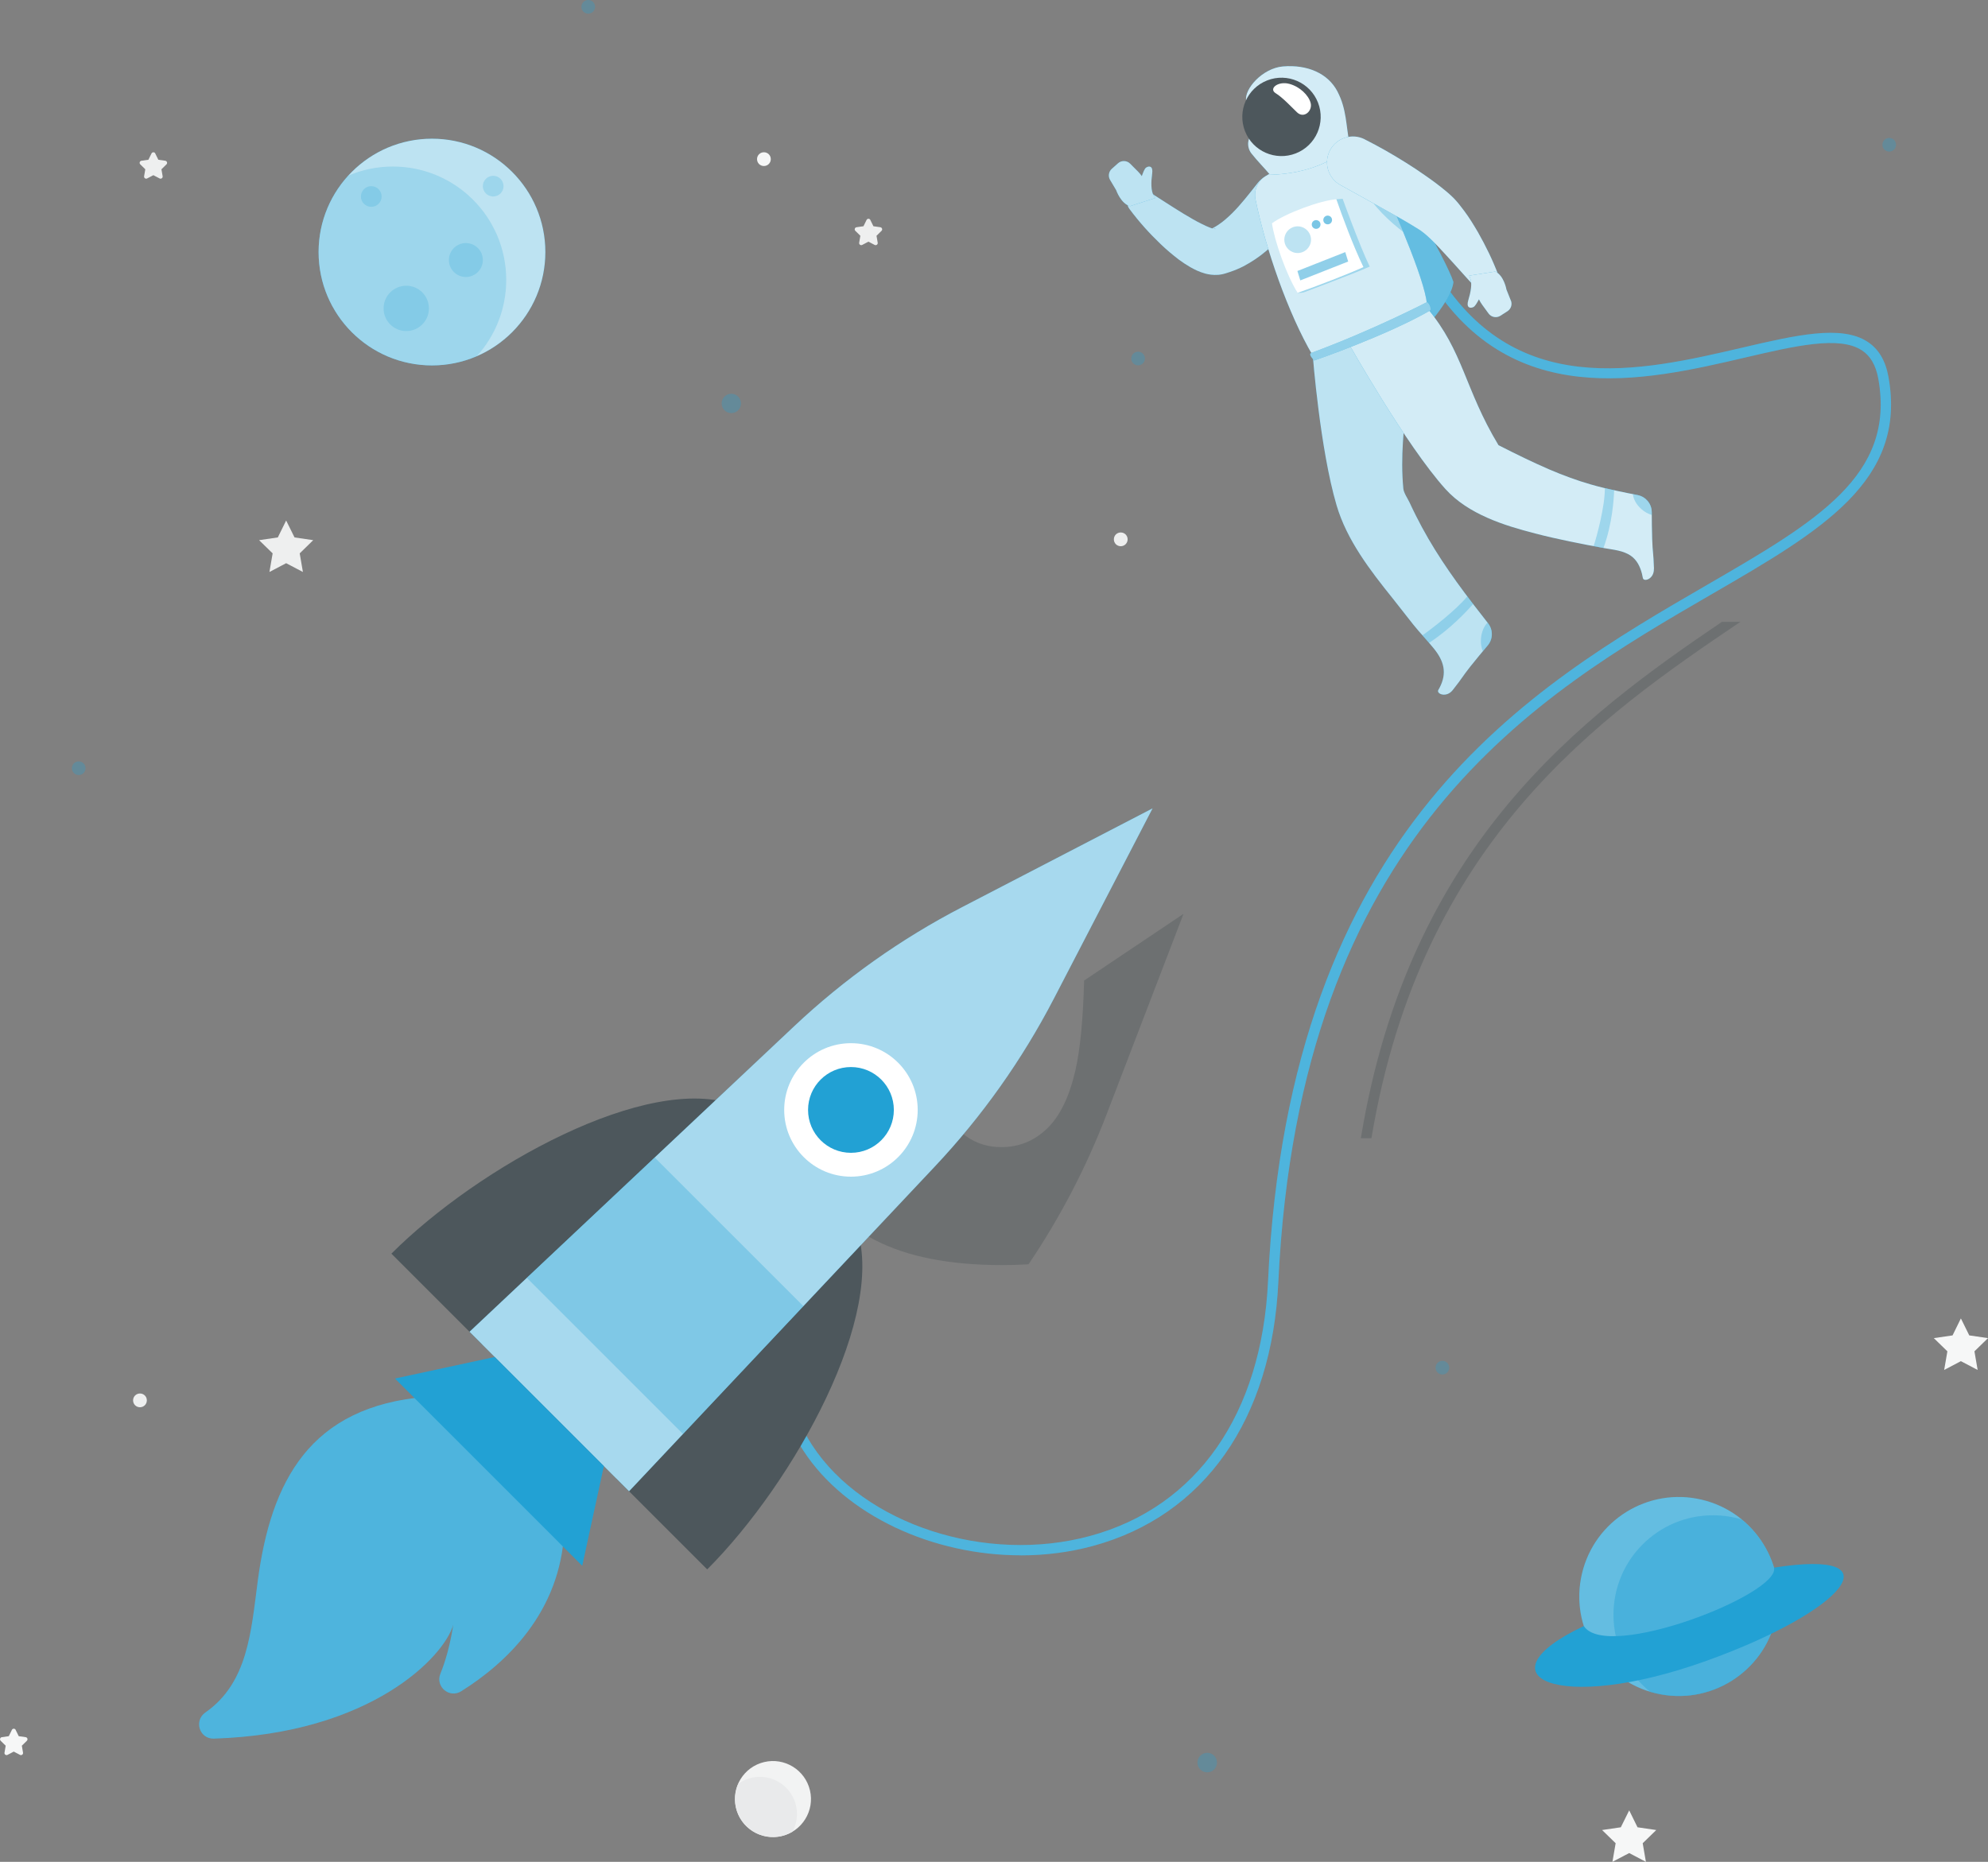 <?xml version="1.0" encoding="UTF-8"?><svg xmlns="http://www.w3.org/2000/svg" viewBox="0 0 384.19 359.88"><rect x="0" y="0" width="384.19" height="359.88" fill="#808080" stroke="none"/><defs><style>.d,.e,.f,.g,.h,.i{fill:#22a1d4;}.j,.k,.l,.m,.n,.o,.p{fill:#fff;}.q{fill:#4d575c;}.k,.f,.r{opacity:.3;}.s{fill:#eeefef;}.t{fill:#f6f7f7;}.u{fill:#e9eaeb;}.l,.g{opacity:.5;}.m{opacity:.8;}.e,.o,.v{opacity:.2;}.n{opacity:.7;}.v{fill:#263238;}.p,.i{opacity:.6;}.h{opacity:.4;}.w{fill:#f2f3f3;}</style></defs><g id="a"/><g id="b"><g id="c"><g><g><g><polygon class="s" points="55.3 100.61 56.92 103.88 60.53 104.41 57.92 106.96 58.54 110.56 55.3 108.86 52.07 110.56 52.69 106.96 50.07 104.41 53.69 103.88 55.3 100.61"/><polygon class="t" points="378.95 254.84 380.57 258.12 384.19 258.65 381.57 261.2 382.19 264.8 378.95 263.1 375.72 264.8 376.34 261.2 373.72 258.65 377.34 258.12 378.95 254.84"/><polygon class="t" points="314.85 349.93 316.46 353.2 320.08 353.73 317.46 356.28 318.08 359.88 314.85 358.18 311.61 359.88 312.23 356.28 309.61 353.73 313.23 353.2 314.85 349.93"/><path class="s" d="M168.19,42.51l.6,1.22,1.34,.19c.34,.05,.47,.46,.23,.7l-.97,.95,.23,1.34c.06,.33-.29,.59-.59,.43l-1.2-.63-1.2,.63c-.3,.16-.65-.1-.59-.43l.23-1.34-.97-.95c-.24-.24-.11-.65,.23-.7l1.34-.19,.6-1.22c.15-.3,.58-.3,.73,0Z"/><path class="t" d="M3.02,334.37l.6,1.22,1.34,.19c.34,.05,.47,.46,.23,.7l-.97,.95,.23,1.34c.06,.33-.29,.59-.59,.43l-1.2-.63-1.2,.63c-.3,.16-.65-.1-.59-.43l.23-1.34-.97-.95c-.24-.24-.11-.65,.23-.7l1.34-.19,.6-1.22c.15-.3,.58-.3,.73,0Z"/><path class="s" d="M30,29.66l.6,1.22,1.34,.19c.33,.05,.47,.46,.23,.7l-.97,.95,.23,1.34c.06,.33-.29,.59-.59,.43l-1.2-.63-1.2,.63c-.3,.16-.65-.1-.59-.43l.23-1.34-.97-.95c-.24-.24-.11-.65,.23-.7l1.34-.19,.6-1.22c.15-.3,.58-.3,.73,0Z"/><path class="s" d="M28.38,270.68c0,.73-.59,1.33-1.33,1.33s-1.33-.59-1.33-1.33,.59-1.33,1.33-1.33,1.33,.59,1.33,1.33Z"/><path class="s" d="M217.92,104.25c0,.73-.59,1.33-1.33,1.33s-1.33-.59-1.33-1.33,.59-1.33,1.33-1.33,1.33,.59,1.33,1.33Z"/><path class="t" d="M148.96,30.76c0,.73-.59,1.33-1.33,1.33s-1.33-.59-1.33-1.33,.59-1.33,1.33-1.33,1.33,.59,1.33,1.33Z"/></g><circle class="w" cx="149.39" cy="347.74" r="7.35" transform="translate(-75.9 43.62) rotate(-13.28)"/><path class="u" d="M146.85,343.45c-1.56,0-3.01,.5-4.19,1.36-.39,.9-.61,1.89-.61,2.93,0,4.06,3.29,7.34,7.35,7.34,1.37,0,2.66-.38,3.76-1.04t0-.01c.55-1.02,.86-2.18,.86-3.42,0-3.95-3.21-7.16-7.17-7.16Z"/></g><g><g class="r"><path class="d" d="M143.2,77.98c0,1.03-.84,1.87-1.87,1.87s-1.87-.84-1.87-1.87,.84-1.87,1.87-1.87,1.87,.84,1.87,1.87Z"/><circle class="d" cx="15.21" cy="148.49" r="1.32"/><circle class="d" cx="233.3" cy="340.69" r="1.89"/><circle class="d" cx="278.75" cy="264.36" r="1.32"/><path class="d" d="M366.42,27.98c0,.73-.59,1.32-1.32,1.32s-1.32-.59-1.32-1.32,.59-1.32,1.32-1.32,1.32,.59,1.32,1.32Z"/><path class="d" d="M115,1.32c0,.73-.59,1.32-1.32,1.32s-1.32-.59-1.32-1.32,.59-1.32,1.32-1.32,1.32,.59,1.32,1.32Z"/><circle class="d" cx="219.94" cy="69.3" r="1.32"/></g><g><g><circle class="d" cx="83.48" cy="48.72" r="21.91"/><circle class="n" cx="83.48" cy="48.72" r="21.91"/></g><path class="e" d="M75.93,32.19c-3.07,0-5.99,.63-8.64,1.77-3.55,3.89-5.72,9.08-5.72,14.76,0,12.1,9.81,21.9,21.9,21.9,3.08,0,6.02-.63,8.68-1.78h0c3.53-3.9,5.68-9.07,5.68-14.74,0-12.11-9.81-21.91-21.91-21.91Z"/><path class="e" d="M73.75,37.98c0,1.11-.9,2-2,2s-2-.9-2-2,.9-2,2-2,2,.9,2,2Z"/><path class="e" d="M97.31,35.98c0,1.11-.9,2-2,2s-2-.9-2-2,.9-2,2-2,2,.9,2,2Z"/><path class="e" d="M93.31,50.26c0,1.81-1.47,3.28-3.28,3.28s-3.28-1.47-3.28-3.28,1.47-3.28,3.28-3.28,3.28,1.47,3.28,3.28Z"/><path class="e" d="M82.89,59.61c0,2.42-1.96,4.38-4.38,4.38s-4.38-1.96-4.38-4.38,1.96-4.38,4.38-4.38,4.38,1.96,4.38,4.38Z"/></g><g><g><circle class="d" cx="324.45" cy="308.61" r="19.23" transform="translate(-50.45 553.47) rotate(-76.72)"/><circle class="k" cx="324.45" cy="308.61" r="19.23" transform="translate(-50.45 553.47) rotate(-76.72)"/></g><path class="h" d="M336.58,293.7c-1.75-.53-3.61-.81-5.54-.81-10.62,0-19.23,8.61-19.23,19.23,0,6.02,2.76,11.38,7.09,14.91,1.75,.53,3.61,.81,5.54,.81,10.62,0,19.23-8.61,19.23-19.23,0-6.02-2.76-11.39-7.09-14.91Z"/><path class="d" d="M306.08,314.31c-20.53,9.66-5.22,17.11,23.71,6.71,26.78-9.63,36.97-21.77,13.05-18.01,1.23,5.11-32.31,18.18-36.76,11.29Z"/></g></g><g><path class="v" d="M336.35,120.19c-26.89,18.17-61.7,42.13-71.31,99.81h-2.05c9.35-56.98,42.89-81.57,69.79-99.81h3.57Z"/><g><path class="d" d="M197.27,300.63c-16.97,0-33.81-7.66-41.99-20.19-5.05-7.74-10.92-23.95,6.56-45.58l1.56,1.26c-12.36,15.3-14.65,30.65-6.44,43.23,9.99,15.31,33.6,23.01,53.73,17.53,20.63-5.61,33.15-23.56,34.36-49.23,4.13-87.81,50.78-114.85,84.85-134.6,21.16-12.27,36.45-21.14,33.09-39.84-.47-2.59-1.5-4.39-3.16-5.48-4.35-2.87-12.85-.89-22.69,1.41-19.31,4.5-45.75,10.66-61.5-16.13l1.72-1.01c15.01,25.52,39.58,19.8,59.32,15.2,10.29-2.4,19.18-4.47,24.25-1.13,2.14,1.41,3.46,3.64,4.03,6.8,3.61,20.08-13.01,29.72-34.06,41.92-33.66,19.52-79.77,46.25-83.85,132.97-1.25,26.6-14.31,45.21-35.83,51.06-4.54,1.23-9.25,1.82-13.94,1.82Z"/><path class="o" d="M197.27,300.63c-16.97,0-33.81-7.66-41.99-20.19-5.05-7.74-10.92-23.95,6.56-45.58l1.56,1.26c-12.36,15.3-14.65,30.65-6.44,43.23,9.99,15.31,33.6,23.01,53.73,17.53,20.63-5.61,33.15-23.56,34.36-49.23,4.13-87.81,50.78-114.85,84.85-134.6,21.16-12.27,36.45-21.14,33.09-39.84-.47-2.59-1.5-4.39-3.16-5.48-4.35-2.87-12.85-.89-22.69,1.41-19.31,4.5-45.75,10.66-61.5-16.13l1.72-1.01c15.01,25.52,39.58,19.8,59.32,15.2,10.29-2.4,19.18-4.47,24.25-1.13,2.14,1.41,3.46,3.64,4.03,6.8,3.61,20.08-13.01,29.72-34.06,41.92-33.66,19.52-79.77,46.25-83.85,132.97-1.25,26.6-14.31,45.21-35.83,51.06-4.54,1.23-9.25,1.82-13.94,1.82Z"/></g><g><g><path class="d" d="M255.01,29.31c6.86-.12,13.58,2.13,13.58,2.13,0,0,10.96,18.77,12.3,23.07-.46,4.24-7.62,11.19-7.62,11.19l-18.27-36.39Z"/><path class="k" d="M255.01,29.31c6.86-.12,13.58,2.13,13.58,2.13,0,0,10.96,18.77,12.3,23.07-.46,4.24-7.62,11.19-7.62,11.19l-18.27-36.39Z"/></g><g><g><path class="d" d="M287.59,120.49c-4.14-5.25-8.2-10.59-11.56-16.38-.84-1.45-1.64-2.92-2.39-4.42-.43-.85-.84-1.71-1.24-2.57-.35-.75-1.13-1.86-1.2-2.68-1.2-12.67,3.14-22-1.03-32.17l-16.47,6.44s1.4,18.12,4.6,28.96c1.98,6.73,6.47,12.55,10.8,17.94,1.35,1.69,2.66,3.41,4.01,5.1,1.28,1.6,2.71,3.06,3.99,4.65,1.95,2.41,2.59,4.72,1.11,7.56-.08,.15-.16,.3-.25,.45-.42,.74,1.55,1.58,2.78,.02,2.04-2.58,1.72-2.42,3.46-4.62,1.06-1.34,2.27-2.78,3.32-4.03,1.02-1.22,1.05-2.99,.06-4.25Z"/><path class="n" d="M287.59,120.49c-4.14-5.25-8.2-10.59-11.56-16.38-.84-1.45-1.64-2.92-2.39-4.42-.43-.85-.84-1.71-1.24-2.57-.35-.75-1.13-1.86-1.2-2.68-1.2-12.67,3.14-22-1.03-32.17l-16.47,6.44s1.4,18.12,4.6,28.96c1.98,6.73,6.47,12.55,10.8,17.94,1.35,1.69,2.66,3.41,4.01,5.1,1.28,1.6,2.71,3.06,3.99,4.65,1.95,2.41,2.59,4.72,1.11,7.56-.08,.15-.16,.3-.25,.45-.42,.74,1.55,1.58,2.78,.02,2.04-2.58,1.72-2.42,3.46-4.62,1.06-1.34,2.27-2.78,3.32-4.03,1.02-1.22,1.05-2.99,.06-4.25Z"/></g><path class="f" d="M283.56,115.28c-2.21,2.67-6.69,6.12-8.66,7.52,.43,.48,.86,.97,1.28,1.46,4.07-2.66,7.28-6.1,8.5-7.5-.38-.49-.75-.98-1.12-1.48Z"/><path class="f" d="M287.58,120.5c-.04-.05-.08-.09-.12-.15-.69,.72-1.18,1.88-1.26,3.17-.07,.89,.08,1.71,.38,2.35,.33-.39,.64-.77,.95-1.13,1.03-1.22,1.04-2.99,.05-4.24Z"/></g><g><g><path class="d" d="M251.09,41.31c-1.72,2.51-3.75,4.98-6.38,7.19-1.3,1.11-2.79,2.12-4.42,2.98-.82,.42-1.69,.78-2.58,1.08l-.67,.22-.22,.07c-.16,.05-.32,.09-.48,.13-.3,.07-.61,.11-.87,.14-1.08,.08-1.87-.07-2.51-.23-1.28-.35-2.13-.81-2.94-1.26-.8-.46-1.49-.93-2.15-1.41-1.3-.99-2.48-1.99-3.58-3.05-2.21-2.11-4.17-4.3-5.99-6.74-.83-1.11-.6-2.68,.51-3.51,.86-.64,1.99-.65,2.84-.11l.08,.05c2.36,1.5,4.74,3.08,7.06,4.49,1.17,.69,2.32,1.39,3.45,1.93,.55,.28,1.1,.54,1.59,.72,.48,.19,.95,.29,1.08,.27,.05,0,0-.07-.38-.06-.09,0-.22,.02-.34,.04-.07,.01-.15,.03-.22,.06-.07,.02,.03-.02,.03-.02l.33-.17c.44-.22,.86-.5,1.29-.79,.86-.58,1.67-1.31,2.5-2.12,1.65-1.63,3.23-3.67,4.9-5.79l.02-.03c1.71-2.17,4.86-2.54,7.03-.82,2.08,1.64,2.49,4.61,1.02,6.76Z"/><path class="n" d="M251.09,41.31c-1.72,2.51-3.75,4.98-6.38,7.19-1.3,1.11-2.79,2.12-4.42,2.98-.82,.42-1.69,.78-2.58,1.08l-.67,.22-.22,.07c-.16,.05-.32,.09-.48,.13-.3,.07-.61,.11-.87,.14-1.08,.08-1.87-.07-2.51-.23-1.28-.35-2.13-.81-2.94-1.26-.8-.46-1.49-.93-2.15-1.41-1.3-.99-2.48-1.99-3.58-3.05-2.21-2.11-4.17-4.3-5.99-6.74-.83-1.11-.6-2.68,.51-3.51,.86-.64,1.99-.65,2.84-.11l.08,.05c2.36,1.5,4.74,3.08,7.06,4.49,1.17,.69,2.32,1.39,3.45,1.93,.55,.28,1.1,.54,1.59,.72,.48,.19,.95,.29,1.08,.27,.05,0,0-.07-.38-.06-.09,0-.22,.02-.34,.04-.07,.01-.15,.03-.22,.06-.07,.02,.03-.02,.03-.02l.33-.17c.44-.22,.86-.5,1.29-.79,.86-.58,1.67-1.31,2.5-2.12,1.65-1.63,3.23-3.67,4.9-5.79l.02-.03c1.71-2.17,4.86-2.54,7.03-.82,2.08,1.64,2.49,4.61,1.02,6.76Z"/></g><g><path class="d" d="M214.53,34.78l1.17,1.97s.9,2.62,2.69,3.1l4.85-1.57-.24-.41h0c-.62-.95-.55-2.77-.34-4.29,.22-1.52-.57-1.57-1.15-1.2-.34,.22-.57,.91-.85,1.66-.24-.33-.49-.65-.78-.93l-1.48-1.48c-.64-.64-1.67-.67-2.34-.07l-1.2,1.07c-.61,.54-.75,1.45-.33,2.15Z"/><path class="n" d="M214.53,34.78l1.17,1.97s.9,2.62,2.69,3.1l4.85-1.57-.24-.41h0c-.62-.95-.55-2.77-.34-4.29,.22-1.52-.57-1.57-1.15-1.2-.34,.22-.57,.91-.85,1.66-.24-.33-.49-.65-.78-.93l-1.48-1.48c-.64-.64-1.67-.67-2.34-.07l-1.2,1.07c-.61,.54-.75,1.45-.33,2.15Z"/></g></g><g><path class="d" d="M259.92,27.58c-4.65,1.13-11.04,3.78-15.35,6.47-1.53,.95-2.29,2.76-1.93,4.52,1.92,9.44,6.31,22.08,11.05,30.13l22.11-9.15c.15-3.9-5.22-16.52-10.68-28.72-.98-2.19-2.86-3.82-5.2-3.26Z"/><path class="m" d="M259.92,27.58c-4.65,1.13-11.04,3.78-15.35,6.47-1.53,.95-2.29,2.76-1.93,4.52,1.92,9.44,6.31,22.08,11.05,30.13l22.11-9.15c.15-3.9-5.22-16.52-10.68-28.72-.98-2.19-2.86-3.82-5.2-3.26Z"/></g><path class="f" d="M268.54,38.57l-4.39-1.47c.98,2.57,4.53,5.82,7.03,7.73-.82-2.01-1.71-4.1-2.64-6.26Z"/><g><path class="d" d="M258.47,17.68c-1.82-3.48-5.77-5.23-10.52-4.84-4,.33-7.54,4.42-7.12,6.62,.42,2.21,3.78,3.14,4.39,3.91l-2.77,2.01c-1.38,1-1.65,2.95-.6,4.29,1.17,1.48,2.7,3.03,3.6,4.12,7.66-.2,13.33-3.12,15.37-5.94-.73-3.58-.54-6.71-2.36-10.18Z"/><path class="m" d="M258.47,17.68c-1.82-3.48-5.77-5.23-10.52-4.84-4,.33-7.54,4.42-7.12,6.62,.42,2.21,3.78,3.14,4.39,3.91l-2.77,2.01c-1.38,1-1.65,2.95-.6,4.29,1.17,1.48,2.7,3.03,3.6,4.12,7.66-.2,13.33-3.12,15.37-5.94-.73-3.58-.54-6.71-2.36-10.18Z"/></g><path class="q" d="M254.71,19.84c1.52,3.9-.4,8.29-4.3,9.81-3.9,1.52-8.29-.4-9.81-4.3-1.52-3.9,.4-8.29,4.3-9.81,3.9-1.52,8.29,.4,9.81,4.3Z"/><g><g><path class="d" d="M319.64,109.96c-.11-3.29-.25-2.96-.35-5.76-.06-1.7-.07-3.59-.08-5.22-.01-1.59-1.14-2.96-2.7-3.28-1.33-.27-2.65-.52-3.98-.81-1.73-.37-3.43-.76-5.13-1.26-1.31-.38-2.62-.8-3.9-1.27-1.38-.5-2.74-1.04-4.09-1.62-1.58-.68-3.13-1.4-4.68-2.14-1.73-.83-3.44-1.68-5.14-2.55-6.58-10.9-6.72-18.07-13.79-26.5l-15.16,6.86s11.14,19.76,18.72,28.14c4.37,4.82,11.22,7,17.33,8.57,4.41,1.14,8.88,2.01,13.35,2.83,1.74,.32,3.63,.44,5.13,1.48,1.18,.82,1.79,2.1,2.14,3.45,.07,.28,.13,.56,.18,.84,.16,.84,2.2,.21,2.13-1.78Z"/><path class="m" d="M319.64,109.96c-.11-3.29-.25-2.96-.35-5.76-.06-1.7-.07-3.59-.08-5.22-.01-1.59-1.14-2.96-2.7-3.28-1.33-.27-2.65-.52-3.98-.81-1.73-.37-3.43-.76-5.13-1.26-1.31-.38-2.62-.8-3.9-1.27-1.38-.5-2.74-1.04-4.09-1.62-1.58-.68-3.13-1.4-4.68-2.14-1.73-.83-3.44-1.68-5.14-2.55-6.58-10.9-6.72-18.07-13.79-26.5l-15.16,6.86s11.14,19.76,18.72,28.14c4.37,4.82,11.22,7,17.33,8.57,4.41,1.14,8.88,2.01,13.35,2.83,1.74,.32,3.63,.44,5.13,1.48,1.18,.82,1.79,2.1,2.14,3.45,.07,.28,.13,.56,.18,.84,.16,.84,2.2,.21,2.13-1.78Z"/></g><path class="f" d="M311.95,94.76c-.6-.13-1.2-.26-1.81-.41,.05,3.45-1.57,9.42-2.17,11.22,.63,.12,1.27,.24,1.9,.36,1.76-4.75,2.03-9.77,2.07-11.18Z"/><path class="f" d="M319.21,98.97c-.01-1.6-1.13-2.96-2.69-3.28-.31-.06-.64-.13-.95-.19,.07,.94,.65,2.03,1.63,2.9,.64,.58,1.37,.96,2.03,1.14,0-.2,0-.39-.01-.57Z"/></g><path class="j" d="M253.29,19.9c.4,1.52-1.29,3.11-2.65,1.8-1.1-1.06-2.76-2.85-4.12-3.69-1.39-.87,.46-2.39,2.65-1.8,2.04,.55,3.71,2.18,4.12,3.69Z"/><g><path class="d" d="M253.41,68.22c-.7,.26,.58,1.46,.58,1.46,0,0,13.97-4.79,22.49-9.72,.07-1.03-.68-1.58-.68-1.58,0,0-10.37,5.4-22.4,9.84Z"/><path class="l" d="M253.41,68.22c-.7,.26,.58,1.46,.58,1.46,0,0,13.97-4.79,22.49-9.72,.07-1.03-.68-1.58-.68-1.58,0,0-10.37,5.4-22.4,9.84Z"/></g><g><g><path class="d" d="M263.71,26.92c2.76,1.39,5.35,2.87,7.95,4.5,1.29,.81,2.58,1.65,3.84,2.55,1.28,.88,2.53,1.81,3.8,2.86l.47,.39,.59,.53c.42,.37,.73,.71,1.04,1.05,.32,.35,.59,.69,.85,1.03,.27,.34,.53,.68,.77,1.01,.99,1.33,1.8,2.68,2.59,4.02,1.54,2.72,2.87,5.43,3.97,8.35,.49,1.3-.17,2.75-1.47,3.24-.98,.37-2.04,.09-2.72-.63l-.05-.05c-2.01-2.13-3.94-4.37-5.88-6.46-1.9-2.08-3.91-4.21-5.54-5.14-2.27-1.42-4.8-2.82-7.31-4.21l-7.56-4.2h-.02c-2.42-1.35-3.29-4.39-1.95-6.81,1.31-2.35,4.24-3.24,6.63-2.04Z"/><path class="m" d="M263.71,26.92c2.76,1.39,5.35,2.87,7.95,4.5,1.29,.81,2.58,1.65,3.84,2.55,1.28,.88,2.53,1.81,3.8,2.86l.47,.39,.59,.53c.42,.37,.73,.71,1.04,1.05,.32,.35,.59,.69,.85,1.03,.27,.34,.53,.68,.77,1.01,.99,1.33,1.8,2.68,2.59,4.02,1.54,2.72,2.87,5.43,3.97,8.35,.49,1.3-.17,2.75-1.47,3.24-.98,.37-2.04,.09-2.72-.63l-.05-.05c-2.01-2.13-3.94-4.37-5.88-6.46-1.9-2.08-3.91-4.21-5.54-5.14-2.27-1.42-4.8-2.82-7.31-4.21l-7.56-4.2h-.02c-2.42-1.35-3.29-4.39-1.95-6.81,1.31-2.35,4.24-3.24,6.63-2.04Z"/></g><g><path class="d" d="M291.98,58.1l-.85-2.13s-.47-2.72-2.17-3.48l-5.04,.79,.18,.44h0c.47,1.03,.11,2.82-.34,4.29-.45,1.47,.32,1.64,.95,1.36,.37-.16,.71-.81,1.1-1.51,.18,.36,.39,.72,.63,1.05l1.23,1.69c.53,.73,1.54,.92,2.3,.43l1.35-.87c.69-.44,.97-1.31,.67-2.07Z"/><path class="m" d="M291.98,58.1l-.85-2.13s-.47-2.72-2.17-3.48l-5.04,.79,.18,.44h0c.47,1.03,.11,2.82-.34,4.29-.45,1.47,.32,1.64,.95,1.36,.37-.16,.71-.81,1.1-1.51,.18,.36,.39,.72,.63,1.05l1.23,1.69c.53,.73,1.54,.92,2.3,.43l1.35-.87c.69-.44,.97-1.31,.67-2.07Z"/></g></g><g><g><path class="f" d="M259.48,38.42l-1.22,.1-7.49,18.08c.44,.03,.84,0,1.22-.1,0,0,9.76-3.64,12.71-4.97-1.99-4.12-5.23-13.11-5.23-13.11Z"/><path class="j" d="M245.82,43.16c.42,3.26,2.86,10.18,4.96,13.44,3.66-1.26,9.76-3.64,12.71-4.97-1.99-4.12-4.08-9.8-5.23-13.11-3.15,.21-10.01,2.8-12.45,4.65Z"/></g><path class="f" d="M253.25,47.07c-.41,1.36-1.85,2.14-3.21,1.73s-2.14-1.85-1.73-3.21c.41-1.36,1.85-2.14,3.21-1.73,1.36,.41,2.14,1.85,1.73,3.21Z"/><path class="i" d="M255.16,43.63c-.13,.45-.6,.7-1.05,.57-.45-.13-.7-.6-.57-1.05,.13-.45,.6-.7,1.05-.57,.45,.13,.7,.6,.57,1.05Z"/><path class="i" d="M257.39,42.76c-.13,.45-.6,.7-1.05,.57-.45-.13-.7-.6-.57-1.05,.13-.45,.61-.7,1.05-.57,.45,.13,.7,.6,.57,1.05Z"/><polygon class="g" points="260.54 50.55 251.29 54.2 250.73 52.38 259.98 48.73 260.54 50.55"/></g></g></g><g><path class="v" d="M209.51,189.53c-.2,7.54-.76,13.33-1.68,17.35-1.18,5.14-3.01,8.9-5.5,11.28-2.48,2.38-5.42,3.57-8.81,3.57-5.14,0-9.07-2.8-11.77-8.41-.44-.91-.84-1.95-1.21-3.11-5.71,4.91-11.03,10.27-15.92,16.03l-5.31,6.26c2.87,2.91,6.13,5.3,9.77,7.19,6.23,3.22,14.4,4.84,24.52,4.84,1.78,0,3.5-.05,5.17-.15,6.12-9.06,11.19-18.8,15.1-29.02l14.85-38.72-19.21,12.89Z"/><g><path class="q" d="M75.64,242.32c5.6,5.6,17.5,17.5,17.5,17.5l49.01-46.17c-16.87-6.41-49.74,11.9-66.51,28.67Z"/><path class="q" d="M136.67,303.35c-5.6-5.6-17.5-17.5-17.5-17.5l46.17-49.01c6.41,16.87-11.9,49.74-28.67,66.51Z"/><g><path class="d" d="M203.65,193.06l19.09-36.81-36.81,19.09c-11.83,6.13-22.74,13.88-32.44,23.01l-62.75,59.07,30.83,30.83,59.07-62.75c9.13-9.7,16.87-20.62,23.01-32.44Z"/><path class="p" d="M203.65,193.06l19.09-36.81-36.81,19.09c-11.83,6.13-22.74,13.88-32.44,23.01l-62.75,59.07,30.83,30.83,59.07-62.75c9.13-9.7,16.87-20.62,23.01-32.44Z"/></g><circle class="j" cx="164.45" cy="214.54" r="12.9"/><circle class="d" cx="164.45" cy="214.54" r="8.29"/><polygon class="f" points="131.99 277.18 101.81 247 126.52 223.73 155.26 252.47 131.99 277.18"/><g><path class="d" d="M82.47,269.98c-22.6,1.84-30.09,16.31-32.65,35.54-1.3,9.81-1.88,19.73-10.12,25.48-2.29,1.59-1.15,5.15,1.63,5.06,30.34-.95,44.49-15.8,46.27-22.02-.61,3.93-1.5,7.04-2.49,9.47-1.02,2.51,1.74,4.83,4.03,3.39,8.52-5.34,19.2-15.16,19.91-31.08-6.3-8.85-26.58-25.84-26.58-25.84Z"/><path class="o" d="M82.47,269.98c-22.6,1.84-30.09,16.31-32.65,35.54-1.3,9.81-1.88,19.73-10.12,25.48-2.29,1.59-1.15,5.15,1.63,5.06,30.34-.95,44.49-15.8,46.27-22.02-.61,3.93-1.5,7.04-2.49,9.47-1.02,2.51,1.74,4.83,4.03,3.39,8.52-5.34,19.2-15.16,19.91-31.08-6.3-8.85-26.58-25.84-26.58-25.84Z"/></g><polygon class="d" points="112.52 302.66 76.33 266.46 95.61 262.29 116.7 283.38 112.52 302.66"/></g></g></g></g></g></svg>